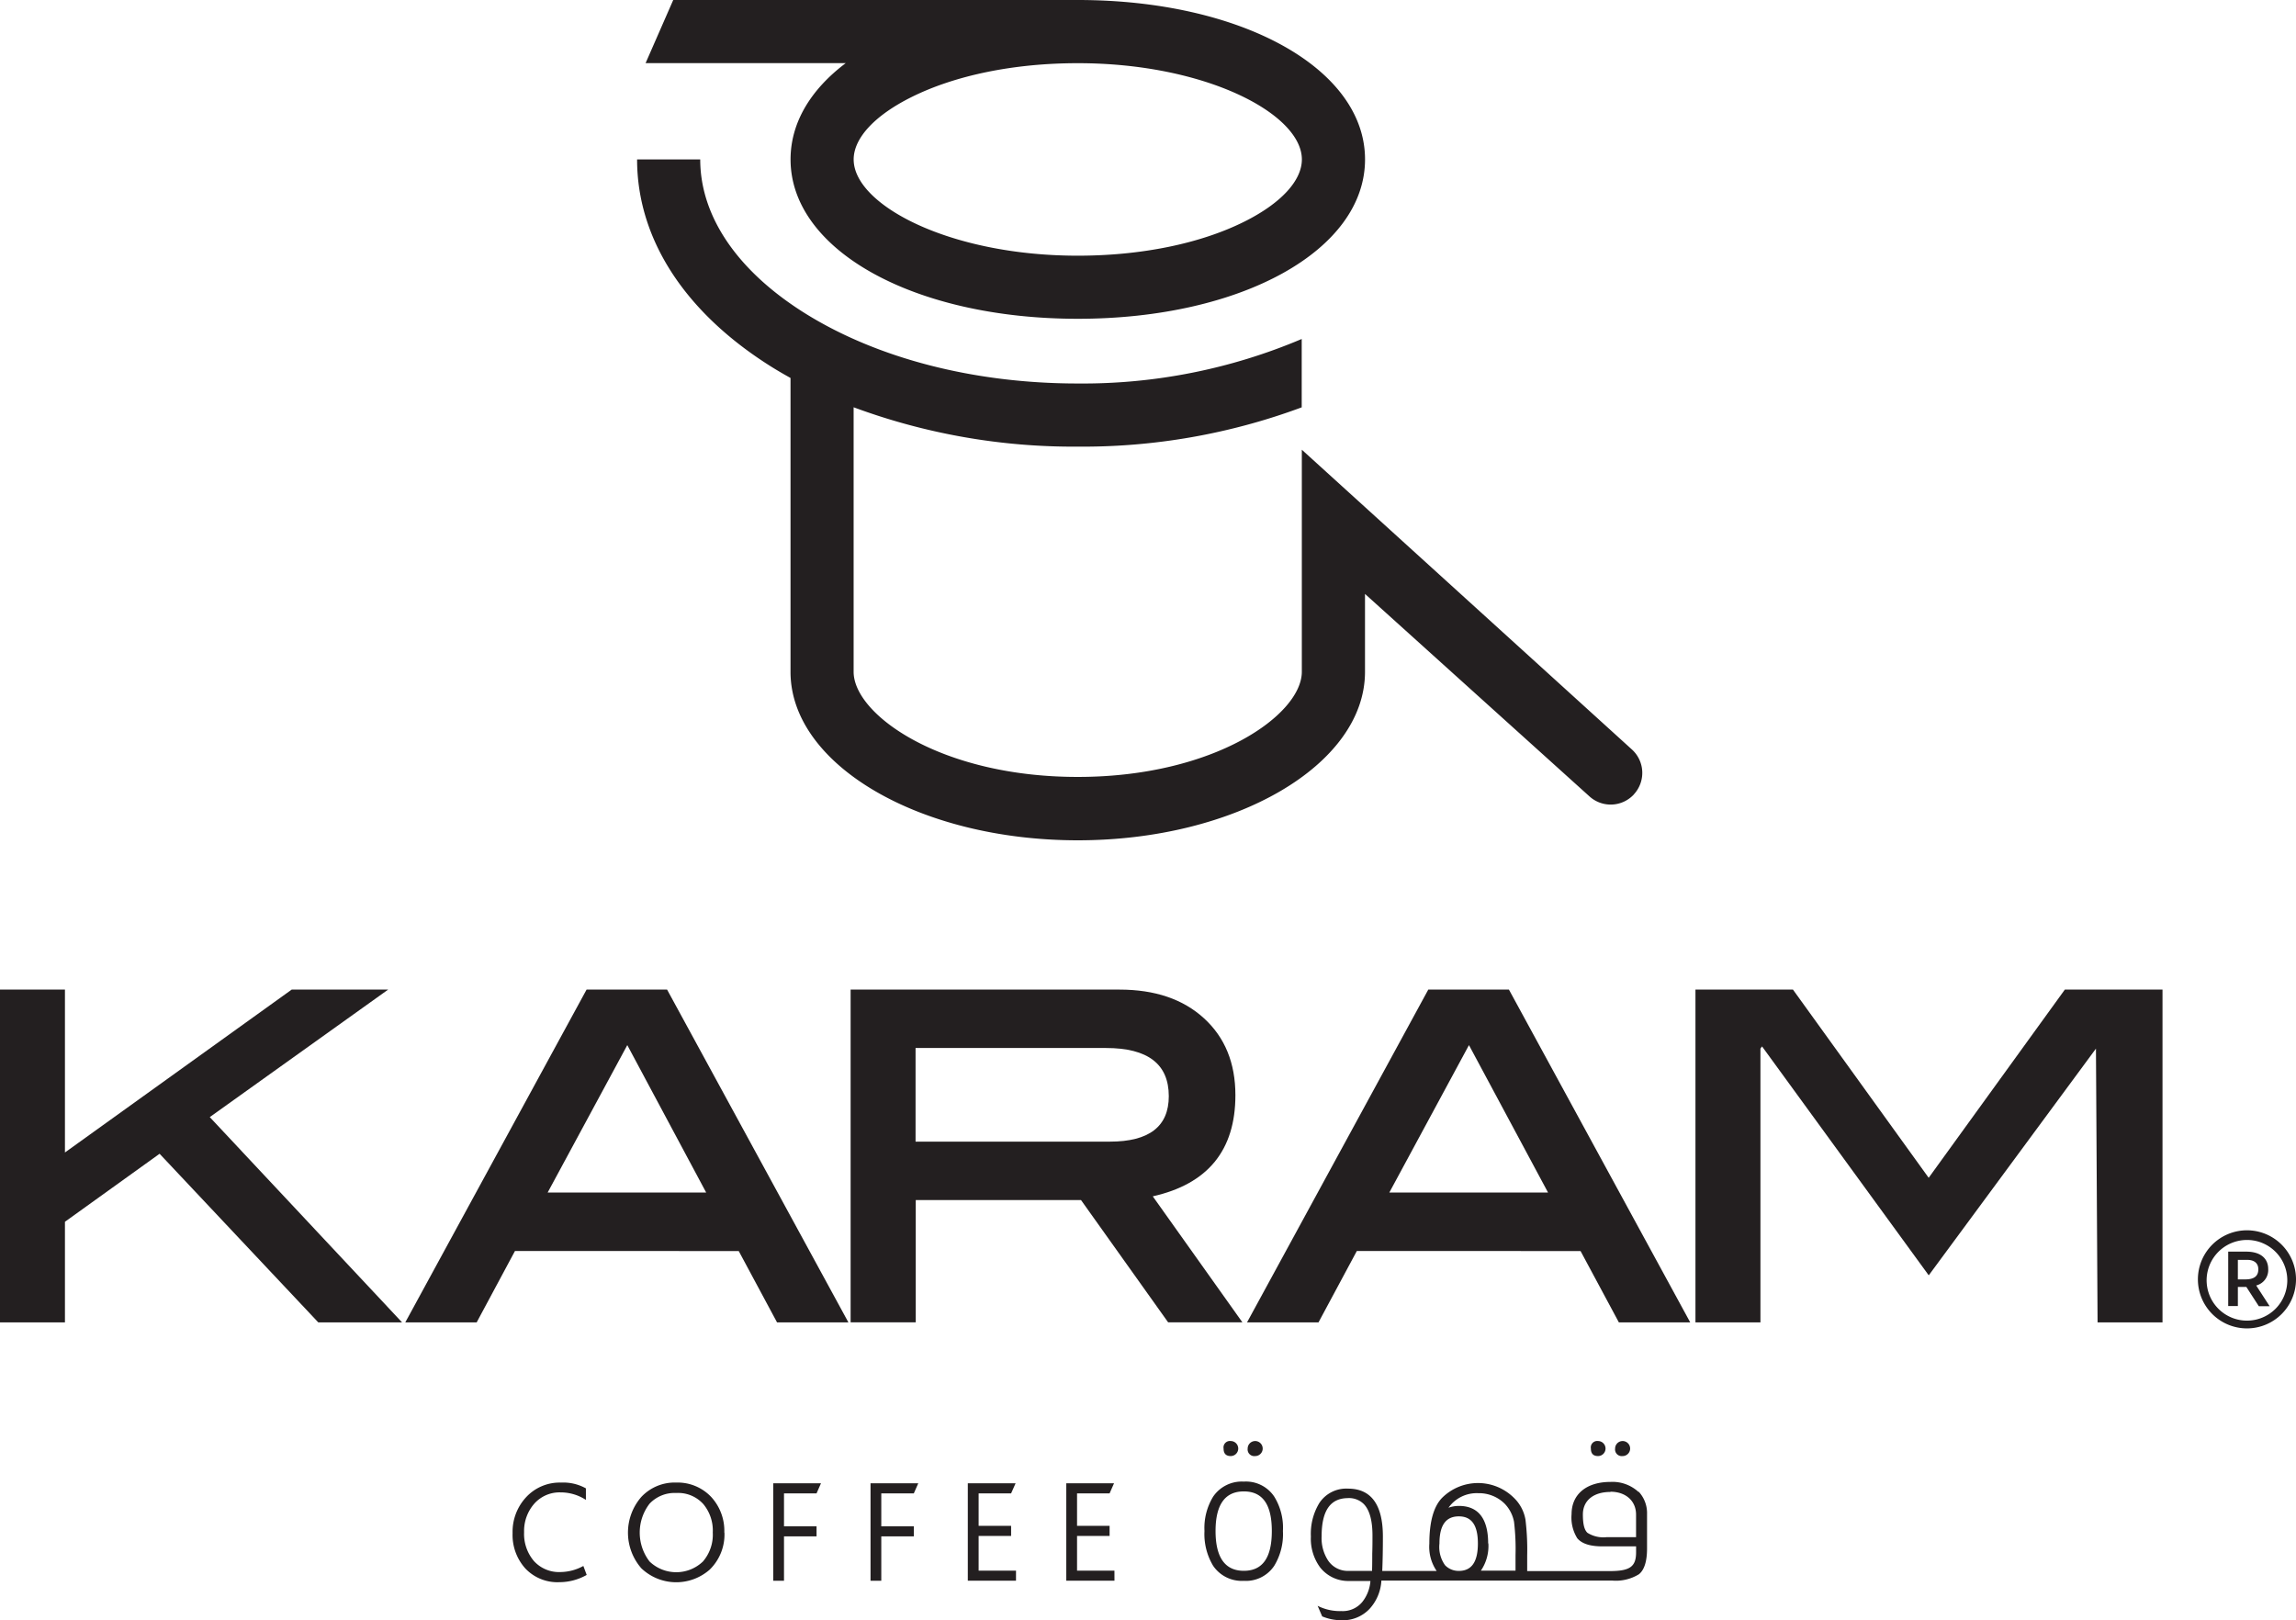 <svg xmlns="http://www.w3.org/2000/svg" width="331.579" height="234" viewBox="0 0 331.579 234">
  <g id="KARAM_LOGO" data-name="KARAM LOGO" transform="translate(0 0.02)">
    <path id="Path_1" data-name="Path 1" d="M58.067,311.533h-12.1L23.048,287.179,9.379,297v14.531H0V263.47H9.379v23.524L42.125,263.47H56.054l-25.76,18.415Z" transform="translate(0 -120.571)" fill="#231f20"/>
    <path id="Path_2" data-name="Path 2" d="M215.344,361.056l-11.391-21.289-11.5,21.289Zm20.542,18.756H225.579l-5.533-10.306H187.729L182.2,379.813H171.89l26.183-48.063H209.7Z" transform="translate(-113.362 -188.851)" fill="#231f20"/>
    <path id="Path_3" data-name="Path 3" d="M327.893,353.707q8.516,0,8.516-6.563,0-6.959-9.064-6.959H299.839v13.522Zm19.148,26.1H336.317l-12.584-17.661H299.866v17.661H290.46V331.75H329.3q7.659,0,12.194,4.144t4.535,11.1q0,11.933-11.933,14.613Z" transform="translate(-167.617 -188.851)" fill="#231f20"/>
    <path id="Path_4" data-name="Path 4" d="M439.47,361.056l-11.418-21.289-11.5,21.289Zm20.536,18.756H449.7l-5.533-10.306H411.855l-5.533,10.306H396l26.177-48.063h11.646Z" transform="translate(-215.91 -188.851)" fill="#231f20"/>
    <path id="Path_5" data-name="Path 5" d="M518.85,311.533h-9.378l-.233-39.542L485.09,304.736l-24.073-33.06-.233.315v39.542H451.4V263.47h14.081l19.6,27.18,19.663-27.18H518.85Z" transform="translate(-206.549 -120.571)" fill="#231f20"/>
    <path id="Path_6" data-name="Path 6" d="M377.564,182.99a4.562,4.562,0,0,1-6.444.26l-32.388-29.214v11.315c-.054,13.381-18.665,24.267-41.479,24.267s-41.425-10.881-41.485-24.262V122.848c-.922-.515-1.828-1.036-2.712-1.589-12.541-7.838-19.446-18.48-19.446-29.974h9.118c0,8.234,5.386,16.131,15.161,22.239,10.442,6.509,24.409,10.121,39.358,10.121a81.016,81.016,0,0,0,32.345-6.428v9.872a90.8,90.8,0,0,1-32.345,5.674,91.37,91.37,0,0,1-32.366-5.684v38.2c0,6.2,12.606,15.187,32.366,15.187s32.361-9,32.361-15.187V133.208l47.7,43.322a4.562,4.562,0,0,1,.26,6.444M321.32,100.262c-6.352,3.179-14.9,4.925-24.067,4.925-18.524,0-32.366-7.339-32.366-13.9,0-3.07,3.021-6.341,8.294-8.977,6.352-3.179,14.9-4.925,24.073-4.925,18.524,0,32.361,7.339,32.361,13.9,0,3.07-3.021,6.341-8.294,8.977m-24.067-32H238.828l-3.992,9.118h28.9c-5.044,3.8-7.963,8.592-7.963,13.9,0,13.126,17.835,23.02,41.485,23.02s41.479-9.894,41.479-23.02S320.9,68.26,297.258,68.26" transform="translate(-141.604 -68.28)" fill="#231f20"/>
    <path id="Path_7" data-name="Path 7" d="M654.931,402.929h1.085c1.5,0,1.872-.678,1.872-1.459s-.477-1.361-1.627-1.361h-1.329Zm2.652.884,1.937,2.989h-1.562l-1.8-2.783h-1.226v2.755h-1.394v-7.854h2.587c2.208,0,3.189,1.085,3.189,2.511a2.3,2.3,0,0,1-1.73,2.376m4.486-.884a5.825,5.825,0,1,0-1.65,4.2,5.842,5.842,0,0,0,1.65-4.2m1.259,0a7.084,7.084,0,1,1-7.084-7.084,7.084,7.084,0,0,1,7.084,7.084" transform="translate(-331.749 -218.178)" fill="#231f20"/>
    <path id="Path_8" data-name="Path 8" d="M211.162,476.336a8,8,0,0,1-3.949,1.047A6.363,6.363,0,0,1,202.3,475.4a7.214,7.214,0,0,1-1.839-5.1,7.333,7.333,0,0,1,1.964-5.2,6.591,6.591,0,0,1,5.039-2.1,6.694,6.694,0,0,1,3.585.835v1.665a6.678,6.678,0,0,0-3.651-1.085,4.882,4.882,0,0,0-3.8,1.627,5.966,5.966,0,0,0-1.475,4.122,6.048,6.048,0,0,0,1.41,4.155,4.882,4.882,0,0,0,3.84,1.6,6.98,6.98,0,0,0,3.309-.879Z" transform="translate(-126.435 -248.903)" fill="#231f20"/>
    <path id="Path_9" data-name="Path 9" d="M243.429,470.211a5.966,5.966,0,0,0-1.345-4.079,4.882,4.882,0,0,0-3.927-1.627,4.969,4.969,0,0,0-3.857,1.546,6.845,6.845,0,0,0,0,8.348,5.571,5.571,0,0,0,7.708,0,5.934,5.934,0,0,0,1.421-4.177m1.687,0A7.1,7.1,0,0,1,243,475.559a7.307,7.307,0,0,1-9.888-.179,7.843,7.843,0,0,1,0-10.306A6.585,6.585,0,0,1,238.135,463a6.661,6.661,0,0,1,5.061,2.072,7.224,7.224,0,0,1,1.9,5.147" transform="translate(-140.493 -248.906)" fill="#231f20"/>
    <path id="Path_10" data-name="Path 10" d="M212.764,394.92l-.64,1.454h-4.7v4.757h4.7v1.454h-4.7v6.406H205.87V394.92Z" transform="translate(-94.201 -180.721)" fill="#231f20"/>
    <path id="Path_11" data-name="Path 11" d="M238.664,394.92l-.64,1.454h-4.7v4.757h4.7v1.454h-4.7v6.406H231.77V394.92Z" transform="translate(-106.052 -180.721)" fill="#231f20"/>
    <path id="Path_12" data-name="Path 12" d="M264.629,408.99H257.67V394.92h6.9l-.646,1.454h-4.692v4.692h4.692v1.454h-4.692v5.017h5.4Z" transform="translate(-117.903 -180.721)" fill="#231f20"/>
    <path id="Path_13" data-name="Path 13" d="M290.849,408.99H283.89V394.92h6.894l-.64,1.454h-4.7v4.692h4.7v1.454h-4.7v5.017h5.4Z" transform="translate(-129.901 -180.721)" fill="#231f20"/>
    <path id="Path_14" data-name="Path 14" d="M390.778,454.113a1.085,1.085,0,1,0,0-2.17.928.928,0,0,0-1.031,1.085c0,.727.347,1.085,1.031,1.085" transform="translate(-213.042 -243.847)" fill="#231f20"/>
    <path id="Path_15" data-name="Path 15" d="M397.248,454.12a1.085,1.085,0,1,0-1.085-1.085.966.966,0,0,0,1.085,1.085" transform="translate(-215.98 -243.853)" fill="#231f20"/>
    <path id="Path_16" data-name="Path 16" d="M390.349,475.632c-2.712,0-4.079-1.936-4.079-5.749s1.372-5.717,4.079-5.717,4.047,1.871,4.047,5.717-1.323,5.749-4.047,5.749m0-12.882a5,5,0,0,0-4.426,2.17,8.669,8.669,0,0,0-1.253,4.963,8.874,8.874,0,0,0,1.253,5.028,5,5,0,0,0,4.426,2.17,4.906,4.906,0,0,0,4.394-2.17A8.777,8.777,0,0,0,396,469.883a8.533,8.533,0,0,0-1.253-4.963,4.9,4.9,0,0,0-4.394-2.17" transform="translate(-210.725 -248.795)" fill="#231f20"/>
    <path id="Path_17" data-name="Path 17" d="M418.368,465.161a3.038,3.038,0,0,1,2.251.846c.857.868,1.286,2.441,1.269,4.686,0,.678,0,1.524-.033,2.5,0,.743,0,1.573-.027,2.479h-3.336a3.407,3.407,0,0,1-3.005-1.486,5.9,5.9,0,0,1-.944-3.488c0-3.721,1.253-5.533,3.829-5.533m20.222,6.552c0-3.58-1.421-5.424-4.22-5.424a4.425,4.425,0,0,0-1.508.26,4.99,4.99,0,0,1,4.3-2.1,5.256,5.256,0,0,1,3.851,1.557,5.143,5.143,0,0,1,1.313,2.566,32.868,32.868,0,0,1,.217,4.817v2.251h-5.007a6.313,6.313,0,0,0,1.085-3.954m-4.258-3.889c1.85,0,2.745,1.285,2.745,3.922s-.9,3.954-2.745,3.954a2.712,2.712,0,0,1-1.991-.814,4.5,4.5,0,0,1-.814-3.141c0-2.636.917-3.922,2.8-3.922m21.892-3.558c2.218,0,3.7,1.329,3.7,3.3V470.8H455.73a4.3,4.3,0,0,1-2.8-.629c-.456-.423-.656-1.275-.656-2.642,0-2.018,1.53-3.255,3.981-3.255m4.079.027a5.538,5.538,0,0,0-4.079-1.475c-3.466,0-5.614,1.785-5.614,4.654a5.658,5.658,0,0,0,.824,3.482c.662.787,1.855,1.172,3.645,1.172h4.849v.857c0,2.077-.89,2.712-3.8,2.712H444.231v-2.251a35.905,35.905,0,0,0-.249-5.185,5.727,5.727,0,0,0-1.692-3.168,7.366,7.366,0,0,0-10.312-.011c-1.248,1.247-1.877,3.482-1.877,6.644a6.162,6.162,0,0,0,1.058,3.954H423.3c.06-1.443.092-3.113.092-4.974,0-4.589-1.692-6.916-5.028-6.916a4.648,4.648,0,0,0-4.15,2.077,8.528,8.528,0,0,0-1.22,4.838,6.98,6.98,0,0,0,1.345,4.475,5.169,5.169,0,0,0,4.144,1.947h3.108a5.494,5.494,0,0,1-1.182,3.038,3.656,3.656,0,0,1-3.01,1.307,7.133,7.133,0,0,1-3.255-.673l-.179-.092.667,1.546h.027a7.161,7.161,0,0,0,2.75.542,5.284,5.284,0,0,0,4.079-1.665,6.563,6.563,0,0,0,1.687-4.063h33.337a6.346,6.346,0,0,0,3.851-.911c.765-.6,1.177-1.839,1.177-3.71v-4.985a4.545,4.545,0,0,0-1.226-3.254" transform="translate(-223.681 -248.825)" fill="#231f20"/>
    <path id="Path_18" data-name="Path 18" d="M495.078,454.12a1.085,1.085,0,1,0-1.085-1.085.966.966,0,0,0,1.085,1.085" transform="translate(-260.745 -243.853)" fill="#231f20"/>
    <path id="Path_19" data-name="Path 19" d="M488.568,454.113a1.085,1.085,0,1,0,0-2.17.928.928,0,0,0-1.031,1.085c0,.727.347,1.085,1.031,1.085" transform="translate(-257.788 -243.847)" fill="#231f20"/>
  </g>
</svg>
